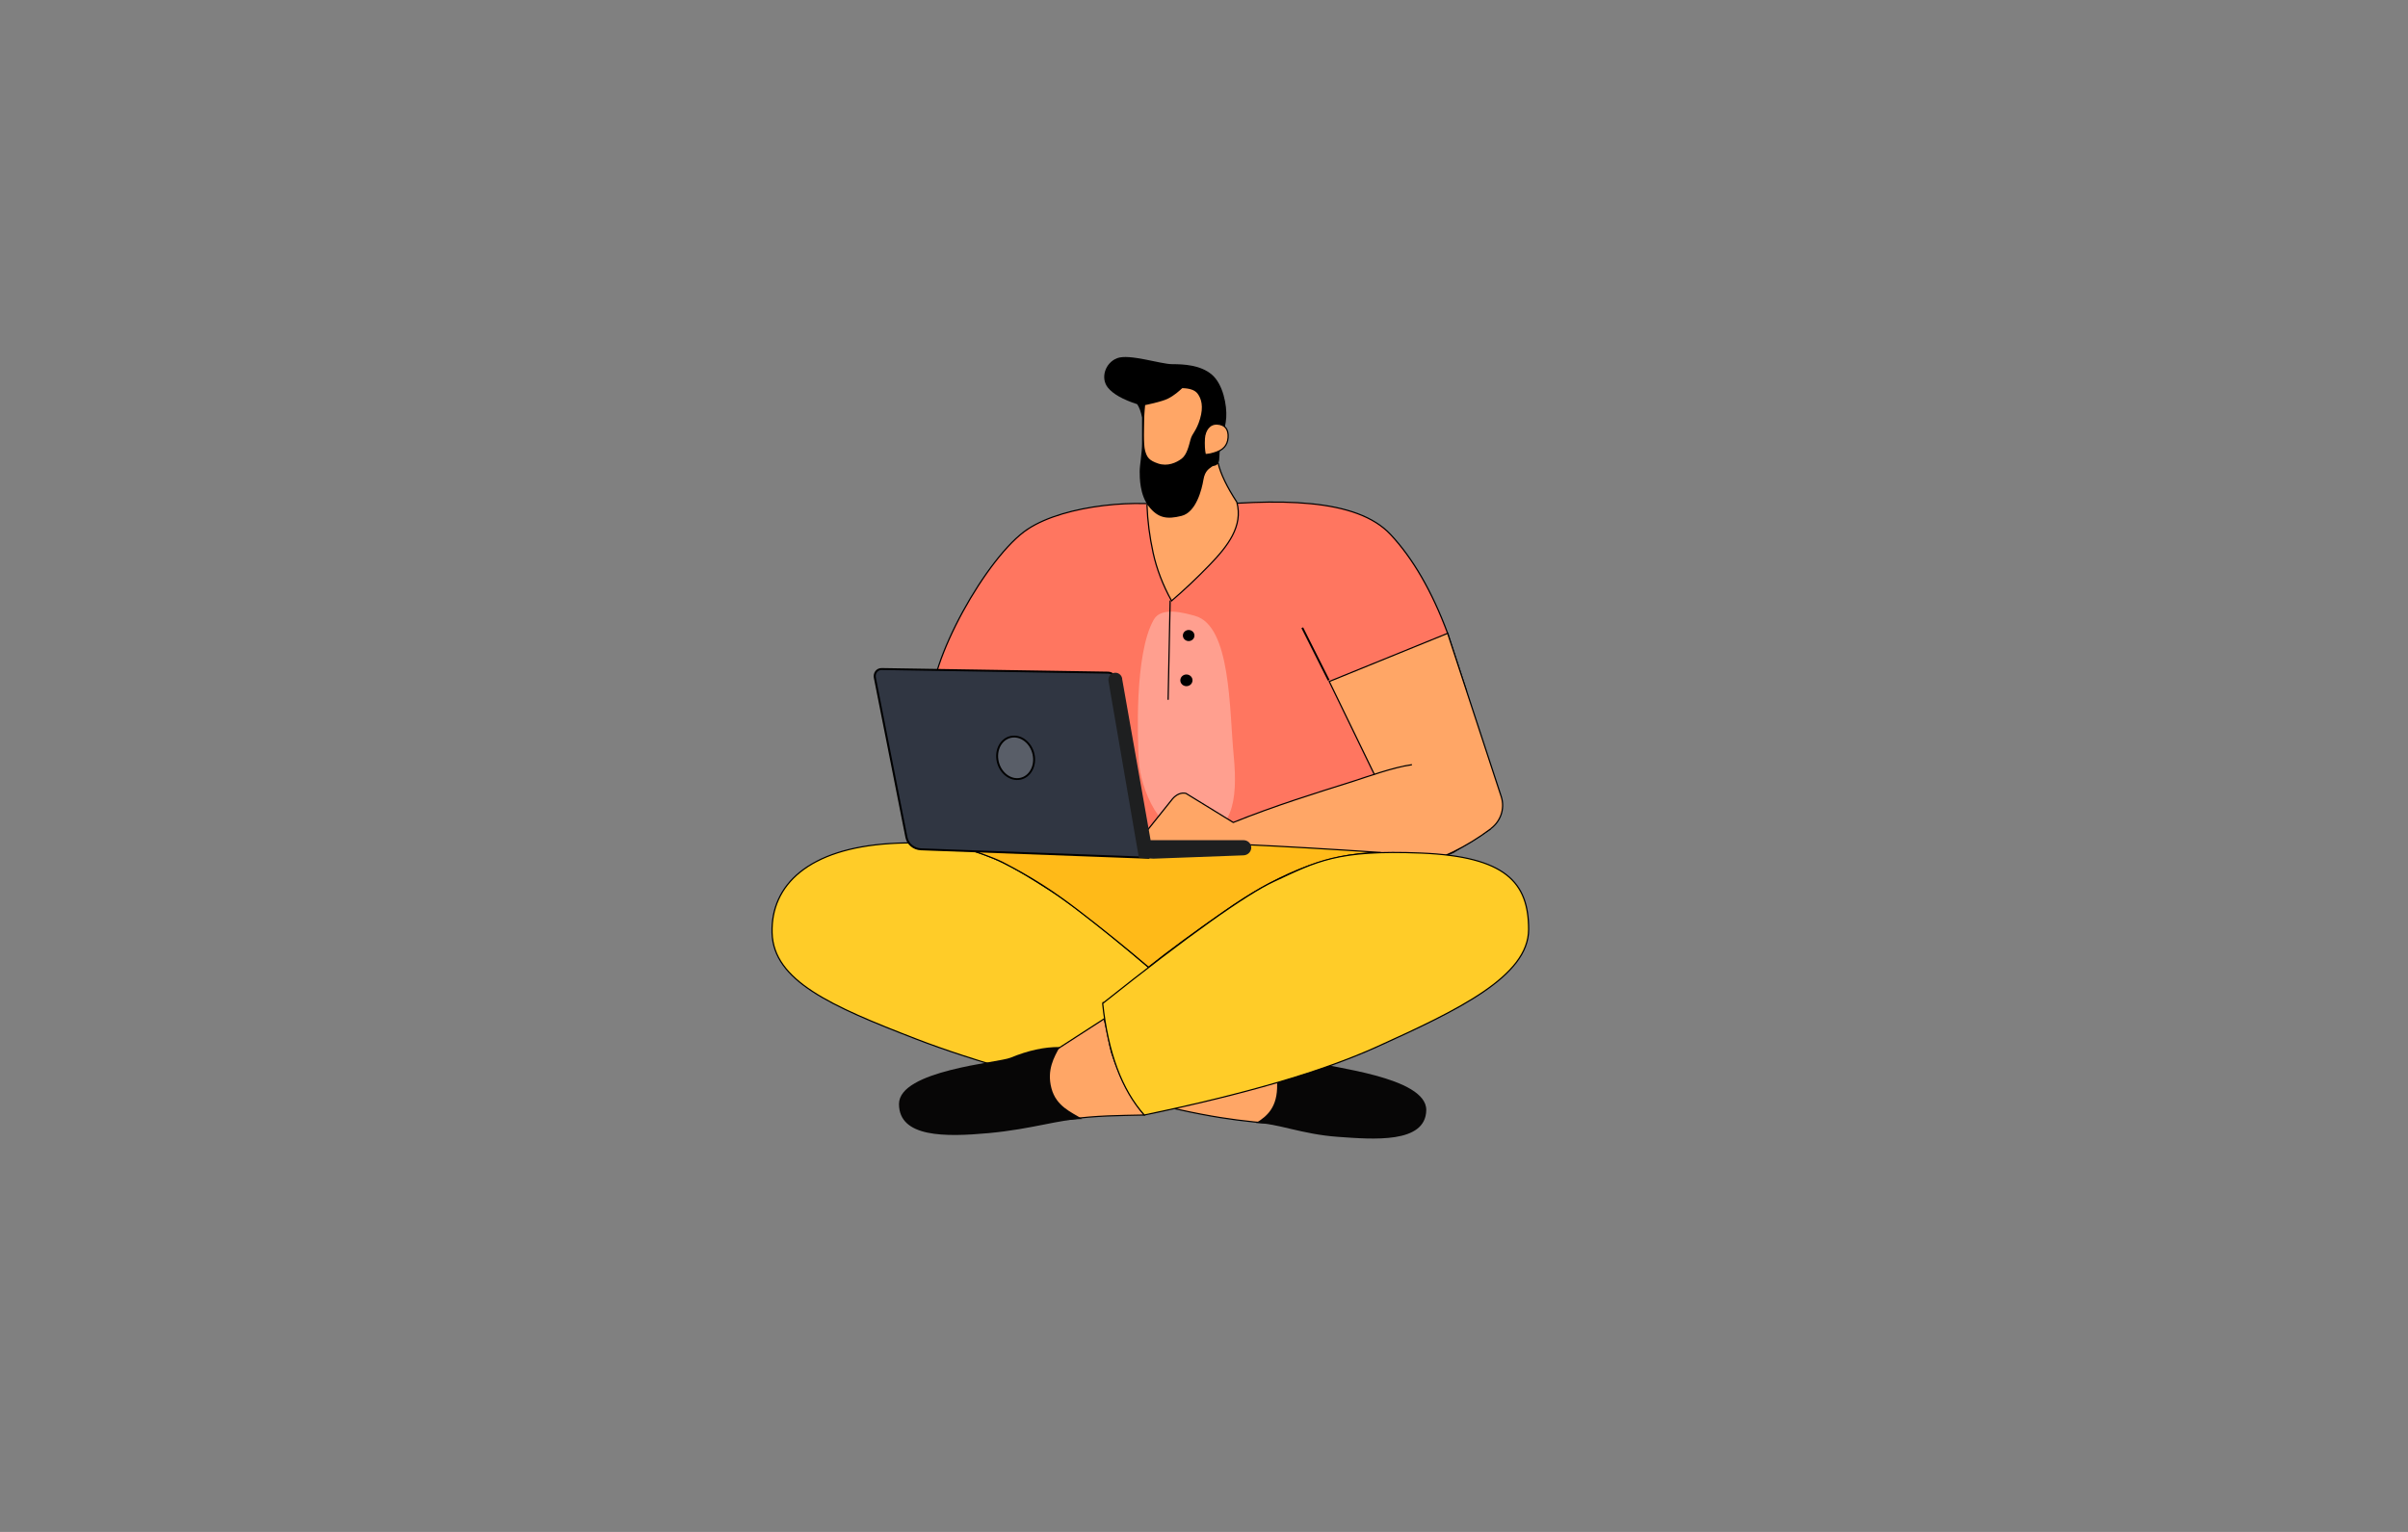 <?xml version="1.0" encoding="UTF-8" standalone="no"?>
<svg
   class="zwd-banner-graphics"
   width="770"
   height="490"
   viewBox="0 0 770 490"
   version="1.1"
   id="svg175"
   sodipodi:docname="man-is-typing.svg"
   inkscape:version="1.4 (86a8ad7, 2024-10-11)"
   xmlns:inkscape="http://www.inkscape.org/namespaces/inkscape"
   xmlns:sodipodi="http://sodipodi.sourceforge.net/DTD/sodipodi-0.dtd"
   xmlns="http://www.w3.org/2000/svg"
   xmlns:svg="http://www.w3.org/2000/svg">
  <rect x="0" y="0" width="770" height="490" fill="#808080" stroke="none"/>
  <sodipodi:namedview
     id="namedview175"
     pagecolor="#ffffff"
     bordercolor="#000000"
     borderopacity="0.25"
     inkscape:showpageshadow="2"
     inkscape:pageopacity="0.0"
     inkscape:pagecheckerboard="0"
     inkscape:deskcolor="#d1d1d1"
     showgrid="false"
     inkscape:zoom="1.6632653"
     inkscape:cx="384.78528"
     inkscape:cy="245"
     inkscape:window-width="1920"
     inkscape:window-height="1017"
     inkscape:window-x="-8"
     inkscape:window-y="-8"
     inkscape:window-maximized="1"
     inkscape:current-layer="svg175" />
  <defs
     id="defs23">
    <linearGradient
       x1="71%"
       y1="47%"
       x2="19%"
       y2="75%"
       id="BgPolyGrdn">
      <stop
         stop-color="#FFFFFF"
         stop-opacity="0.1"
         offset="0%"
         id="stop1" />
      <stop
         stop-color="#FFFFFF"
         stop-opacity="0.4"
         offset="100%"
         id="stop2" />
    </linearGradient>
    <linearGradient
       x1="-8%"
       y1="50%"
       x2="108%"
       y2="50%"
       id="BgCirGrdn">
      <stop
         stop-color="#FFFFFF"
         stop-opacity="0.08"
         offset="0%"
         id="stop3" />
      <stop
         stop-color="#FFFFFF"
         stop-opacity="0.5"
         offset="100%"
         id="stop4" />
    </linearGradient>
    <linearGradient
       x1="-3%"
       y1="50%"
       x2="100%"
       y2="50%"
       id="BgWaveGrdn">
      <stop
         stop-color="#4749E3"
         stop-opacity="0"
         offset="0%"
         id="stop5" />
      <stop
         stop-color="#FFFFFF"
         stop-opacity="0.5"
         offset="25%"
         id="stop6" />
      <stop
         stop-color="#FFFFFF"
         stop-opacity="0.5"
         offset="75%"
         id="stop7" />
      <stop
         stop-color="#4749E3"
         stop-opacity="0"
         offset="100%"
         id="stop8" />
    </linearGradient>
    <circle
       id="User-1-Path"
       cx="20"
       cy="20"
       r="20" />
    <circle
       id="User-2-Path"
       cx="20"
       cy="20"
       r="20" />
    <circle
       id="User-3-Path"
       cx="20"
       cy="20"
       r="20" />
    <circle
       id="User-4-Path"
       cx="20"
       cy="20"
       r="20" />
    <linearGradient
       x1="-8%"
       y1="50%"
       x2="108%"
       y2="50%"
       id="linearGradient10">
      <stop
         stop-color="#FFFFFF"
         stop-opacity="0.08"
         offset="0%"
         id="stop9" />
      <stop
         stop-color="#FFFFFF"
         stop-opacity="0.5"
         offset="100%"
         id="stop10" />
    </linearGradient>
    <linearGradient
       x1="-3%"
       y1="50%"
       x2="100%"
       y2="50%"
       id="linearGradient14">
      <stop
         stop-color="#4749E3"
         stop-opacity="0"
         offset="0%"
         id="stop11" />
      <stop
         stop-color="#FFFFFF"
         stop-opacity="0.5"
         offset="25%"
         id="stop12" />
      <stop
         stop-color="#FFFFFF"
         stop-opacity="0.5"
         offset="75%"
         id="stop13" />
      <stop
         stop-color="#4749E3"
         stop-opacity="0"
         offset="100%"
         id="stop14" />
    </linearGradient>
    <linearGradient
       x1="71%"
       y1="47%"
       x2="19%"
       y2="75%"
       id="linearGradient16">
      <stop
         stop-color="#FFFFFF"
         stop-opacity="0.1"
         offset="0%"
         id="stop15" />
      <stop
         stop-color="#FFFFFF"
         stop-opacity="0.4"
         offset="100%"
         id="stop16" />
    </linearGradient>
    <circle
       id="circle16"
       cx="20"
       cy="20"
       r="20" />
    <circle
       id="circle17"
       cx="20"
       cy="20"
       r="20" />
    <circle
       id="circle18"
       cx="20"
       cy="20"
       r="20" />
    <circle
       id="circle19"
       cx="20"
       cy="20"
       r="20" />
    <circle
       id="circle20"
       cx="20"
       cy="20"
       r="20" />
    <circle
       id="circle21"
       cx="20"
       cy="20"
       r="20" />
    <circle
       id="circle22"
       cx="20"
       cy="20"
       r="20" />
    <circle
       id="circle23"
       cx="20"
       cy="20"
       r="20" />
  </defs>
  <g
     stroke="none"
     stroke-width="1"
     fill="none"
     fill-rule="evenodd"
     id="g175"
     style="display:inline;mix-blend-mode:difference">
    <g
       id="zwd-dms-banner"
       transform="matrix(1.3,0,0,1.246,-361.623,-178.618)"
       fill="none">
      <g
         class="dms-ban-user"
         transform="translate(468,235)"
         fill="none"
         id="g82">
        <path
           d="m 62.994,44.172 c 9.288,-6.368 28.023,-7.88 37.104,-5.525 0.47,0 0.705,0 1.181,-0.286 v 0.286 c 0.235,0 0.712,0 0.947,0 22.817,-2.578 41.686,-2.334 49.97,6.896 5.523,6.154 10.21,14.617 14.061,25.391 l 4.645,14.852 c 0,0.287 -0.242,0.287 -0.242,0.574 -4.967,10.048 -9.707,20.094 -15.151,29.854 -4.74,7.463 -9.714,14.353 -13.742,19.807 -2.363,3.158 -4.967,6.315 -8.526,8.038 -4.021,2.296 -8.526,2.871 -13.024,3.445 -1.893,0.286 -4.028,0.286 -6.633,0.286 -3.551,0.287 -7.814,0.287 -12.077,0.287 -11.131,-0.287 -22.973,-1.723 -28.182,-6.315 C 69.062,138.032 61.718,117.363 58.166,105.881 54.38,94.685 39.907,102.807 39.196,90.465 38.249,78.408 53.047,50.992 62.994,44.172 Z"
           stroke="#000000"
           stroke-width="0.3px"
           fill="#ff7660"
           fill-rule="nonzero"
           id="path66" />
        <path
           d="m 100.688,123.172 c 8.796,0.421 13.312,-12.873 13.414,-20.051 0.073,-5.173 0.188,-27.258 -4.956,-35.954 -1.993,-3.369 -7.667,-1.415 -10.131,-0.627 -8.821,2.824 -7.618,24.333 -8.304,36.269 -0.686,11.937 1.181,19.941 9.977,20.363 z"
           fill="#ffffff"
           fill-rule="nonzero"
           opacity="0.3"
           transform="matrix(-0.999,0.035,0.035,0.999,200.657,-3.502)"
           id="path67" />
        <path
           d="M 99.068,27.967 109.816,27.287 c 0.597,2.701 2.123,6.018 4.579,9.951 1.619,6.198 -2.235,11.333 -6.798,16.249 -3.042,3.277 -6.126,6.314 -9.251,9.11 C 96.196,58.528 94.686,54.427 93.818,50.296 92.949,46.164 92.443,42.077 92.301,38.033 Z"
           id="Path"
           stroke="#000000"
           stroke-width="0.3px"
           fill="#ffa666"
           fill-rule="nonzero" />
        <path
           d="M 179.43,112.819 166.257,70.934 v 0 l -29.125,12.364 c 9.105,19.637 14.042,30.202 14.811,31.697 1.154,2.242 3.294,6.043 4.267,7.647 2.273,3.747 4.828,7.735 11.418,4.548 l 8.729,-5.741 c 2.838,-1.867 4.093,-5.39 3.074,-8.63 z"
           stroke="#000000"
           stroke-width="0.3px"
           fill="#ffa666"
           fill-rule="nonzero"
           id="path68" />
        <path
           class="dms-ban-typing"
           d="m 176.825,121.141 c -12.285,9.654 -25.042,11.705 -34.63,12.556 -9.588,0.851 -13.894,1.4 -21.791,-0.356 -7.897,-1.756 -12.661,-4.267 -17.475,-4.793 -3.21,-0.351 -8.275,-0.677 -15.196,-0.977 l 10.848,-14.138 c 0.942,-1.131 2.119,-1.697 3.302,-1.414 l 11.639,7.462 c 10.063,-4.231 20.133,-7.492 29.605,-10.604 2.934,-0.964 9.688,-3.56 14.345,-4.221"
           stroke="#000000"
           stroke-width="0.3px"
           fill="#ffa666"
           fill-rule="nonzero"
           id="path69" />
        <g
           class="dms-ban-head"
           fill="none"
           id="g72">
          <path
             d="M 91.093,15.563 C 90.807,14.062 90.407,12.913 89.892,12.116 86.362,10.918 83.964,9.506 82.699,7.88 80.802,5.442 81.987,1.506 84.955,0.305 87.923,-0.896 95.664,1.839 98.51,1.839 c 2.846,0 6.972,0.21 9.751,2.687 2.778,2.477 3.735,7.931 3.534,11.037 -0.201,3.106 -1.686,7.299 -1.686,10.04 0,2.741 -1.352,2.097 -1.848,2.542 -0.496,0.445 -1.688,0.915 -2.074,3.358 -0.386,2.443 -1.768,8.331 -5.372,9.281 -3.604,0.949 -5.801,0.575 -8.055,-2.409 -2.253,-2.984 -2.253,-7.401 -2.253,-9.002 0,-1.602 0.586,-4.774 0.586,-7.264 0,-1.659 0,-3.841 0,-6.546 z"
             fill="#000000"
             fill-rule="nonzero"
             id="path70" />
          <path
             d="m 109.34,24.434 c 1.579,-0.586 2.755,-1.644 2.911,-3.729 0.156,-2.085 -0.72,-3.337 -2.627,-3.482 -1.907,-0.145 -3.08,1.564 -3.217,3.748 -0.091,1.456 -0.018,2.812 0.219,4.068 0.757,-0.012 1.661,-0.214 2.714,-0.605 z"
             stroke="#000000"
             stroke-width="0.3px"
             fill="#ffa666"
             fill-rule="nonzero"
             id="path71" />
          <path
             d="m 91.843,12.344 c 0,0 4.033,-0.827 5.61,-1.654 1.576,-0.828 2.724,-1.926 3.523,-2.695 1.856,0.041 3.105,0.5 3.748,1.378 0.964,1.317 1.518,3.354 0.623,6.502 -0.895,3.148 -1.901,3.672 -2.319,5.252 -0.418,1.58 -0.884,3.912 -2.183,4.957 -1.298,1.044 -3.501,2.07 -5.793,1.261 -2.292,-0.808 -2.751,-1.62 -3.208,-3.274 -0.457,-1.654 -0.237,-6.467 -0.237,-7.88 0,-1.413 0.237,-3.846 0.237,-3.846 z"
             fill="#ffa666"
             fill-rule="nonzero"
             id="path72" />
        </g>
        <path
           d="m 142.978,187.922 c -0.077,5.732 -13.891,7.046 -13.891,7.046 -5.401,0.85 -11.02,1.18 -16.411,1.247 -6.087,0.076 -15.324,-0.329 -21.165,-1.298 1.914,-2.629 3.342,-4.731 3.828,-5.78 1.917,-3.41 3.603,-6.818 4.827,-10.48 0.489,-1.83 0.774,-5.741 1.516,-8.616 l 13.594,7.124 1.854,1.279 c -0.003,0.261 25.929,3.484 25.849,9.477 z"
           stroke="#000000"
           stroke-width="0.3px"
           fill="#ffa666"
           fill-rule="nonzero"
           transform="rotate(10,117,183)"
           id="path73" />
        <path
           d="m 119.001,192.904 c 0.012,8.618 12.872,7.716 21.674,7.204 8.801,-0.512 14.894,-3.218 20.14,-3.211 -2.735,-1.808 -5.252,-4.132 -5.027,-10.061 0.221,-3.351 1.355,-5.928 2.721,-8.504 -3.702,-0.058 -7.736,0.85 -12.102,2.723 -3.008,1.291 -27.418,3.231 -27.406,11.848 z"
           fill="#070606"
           fill-rule="nonzero"
           transform="matrix(-1,-0.017,-0.017,1,283.277,2.472)"
           id="path74" />
        <path
           d="M 0,167.821 C 17.53,151.702 29.743,141.371 36.641,136.829 46.987,130.016 55.663,123.599 75.808,124.897 c 20.145,1.298 29.435,10.646 29.111,22.922 -0.324,12.275 -14.396,18.79 -35.456,27.272 -14.04,5.655 -33.954,11.568 -59.743,17.739 C 4.538,188.778 1.298,180.441 0,167.821 Z"
           stroke="#000000"
           stroke-width="0.3px"
           fill="#ffcc28"
           fill-rule="nonzero"
           transform="matrix(-1,0,0,1,105,0)"
           id="path75" />
        <path
           d="m 42.472,190.473 c 0,5.718 14.417,4.637 14.417,4.637 5.402,0.78 10.728,0.79 16.222,0.59 6.687,-0.97 12.169,-0.97 18.52,-1.11 -1.883,-2.599 -3.287,-4.679 -3.759,-5.719 -1.876,-3.379 -3.136,-6.758 -4.306,-10.397 -0.473,-1.819 -1.089,-5.718 -1.794,-8.578 l -10.798,7.278 -1.876,1.3 c 0,0.26 -26.625,6.021 -26.625,11.999 z"
           stroke="#000000"
           stroke-width="0.3px"
           fill="#ffa666"
           fill-rule="nonzero"
           id="path76" />
        <path
           class="dms-ban-lshoe"
           d="m 31.302,191.76 c 0,8.618 11.336,8.504 22.062,7.476 10.726,-1.028 17.801,-3.614 23.047,-3.614 -2.733,-1.804 -6.431,-3.231 -7.614,-7.914 -1.183,-4.683 0.663,-7.991 2.033,-10.569 -3.702,-0.053 -7.738,0.86 -12.106,2.739 -3.01,1.295 -27.423,3.265 -27.423,11.883 z"
           fill="#070606"
           fill-rule="nonzero"
           id="path77" />
        <path
           d="m 46.33,125.349 c 2.544,1.276 7.788,2.949 10.519,4.417 6.947,3.732 12.401,7.369 18.657,12.391 6.072,4.874 11.795,9.704 17.168,14.491 4.882,-4.072 11.17,-8.902 18.865,-14.491 11.541,-8.383 24.022,-14.809 38.231,-14.967 -25.708,-1.796 -44.537,-2.693 -56.486,-2.693 -11.95,0 -27.601,0.284 -46.954,0.853 z"
           stroke="#000000"
           stroke-width="0.3px"
           fill="#ffba18"
           fill-rule="nonzero"
           id="path78" />
        <path
           d="m 81.397,165.951 c 21.125,-17.527 35.172,-27.98 42.141,-31.362 10.453,-5.072 15.536,-8.148 36.247,-7.242 20.712,0.905 26.393,7.514 26.393,19.589 0,12.075 -17.436,20.77 -37.412,30.199 -13.317,6.286 -32.362,12.104 -57.135,17.454 -5.525,-6.472 -8.937,-16.018 -10.234,-28.639 z"
           stroke="#000000"
           stroke-width="0.3px"
           fill="#ffcc28"
           fill-rule="nonzero"
           id="path79" />
        <path
           d="m 25.369,82.357 7.761,40.935 c 0.33,1.739 1.817,3.021 3.586,3.089 l 55.893,2.167 v 0 L 84.638,82.68 c -0.164,-0.946 -0.978,-1.641 -1.937,-1.657 l -55.691,-0.922 v 0 c -1.168,0 -1.871,1.128 -1.639,2.256 z"
           stroke="#000000"
           stroke-width="0.5px"
           fill="#303642"
           fill-rule="nonzero"
           id="path80" />
        <ellipse
           stroke="#000000"
           stroke-width="0.475px"
           fill-opacity="0.2"
           fill="#ffffff"
           fill-rule="nonzero"
           transform="rotate(-12,59.5,103)"
           cx="60"
           cy="103"
           rx="4.5"
           ry="5.5"
           id="ellipse80" />
        <path
           d="m 82.854,83.306 7.457,45.242 3.587,0.237 22.143,-0.857 c 1.065,-0.041 1.908,-0.917 1.908,-1.983 0,-1.054 -0.855,-1.909 -1.909,-1.909 H 93.191 v 0 L 86.209,82.742 c 0,-0.846 -0.72,-1.691 -1.677,-1.691 -1.202,0 -1.915,1.128 -1.677,2.256 z"
           fill="#1e1f20"
           fill-rule="nonzero"
           id="path81" />
        <line
           x1="137"
           y1="83"
           x2="130.5"
           y2="69.5"
           stroke="#000000"
           stroke-width="0.475px"
           fill="none"
           id="line81" />
        <line
           x1="97.5"
           y1="88"
           x2="98"
           y2="62.5"
           stroke="#000000"
           stroke-width="0.3px"
           fill="none"
           id="line82" />
        <path
           d="m 102.553,72.921 c 0.787,-3.1e-5 1.425,-0.638 1.425,-1.424 3e-5,-0.787 -0.638,-1.424 -1.425,-1.424 -0.787,3.1e-5 -1.425,0.638 -1.425,1.424 -4e-5,0.787 0.638,1.424 1.425,1.424 z"
           fill="#000000"
           fill-rule="nonzero"
           transform="rotate(3,102.5,71.5)"
           id="path82" />
        <circle
           fill="#000000"
           fill-rule="nonzero"
           transform="rotate(3,102,83)"
           cx="102"
           cy="83"
           id="ellipse82"
           r="1.5" />
      </g>
    </g>
  </g>
</svg>
